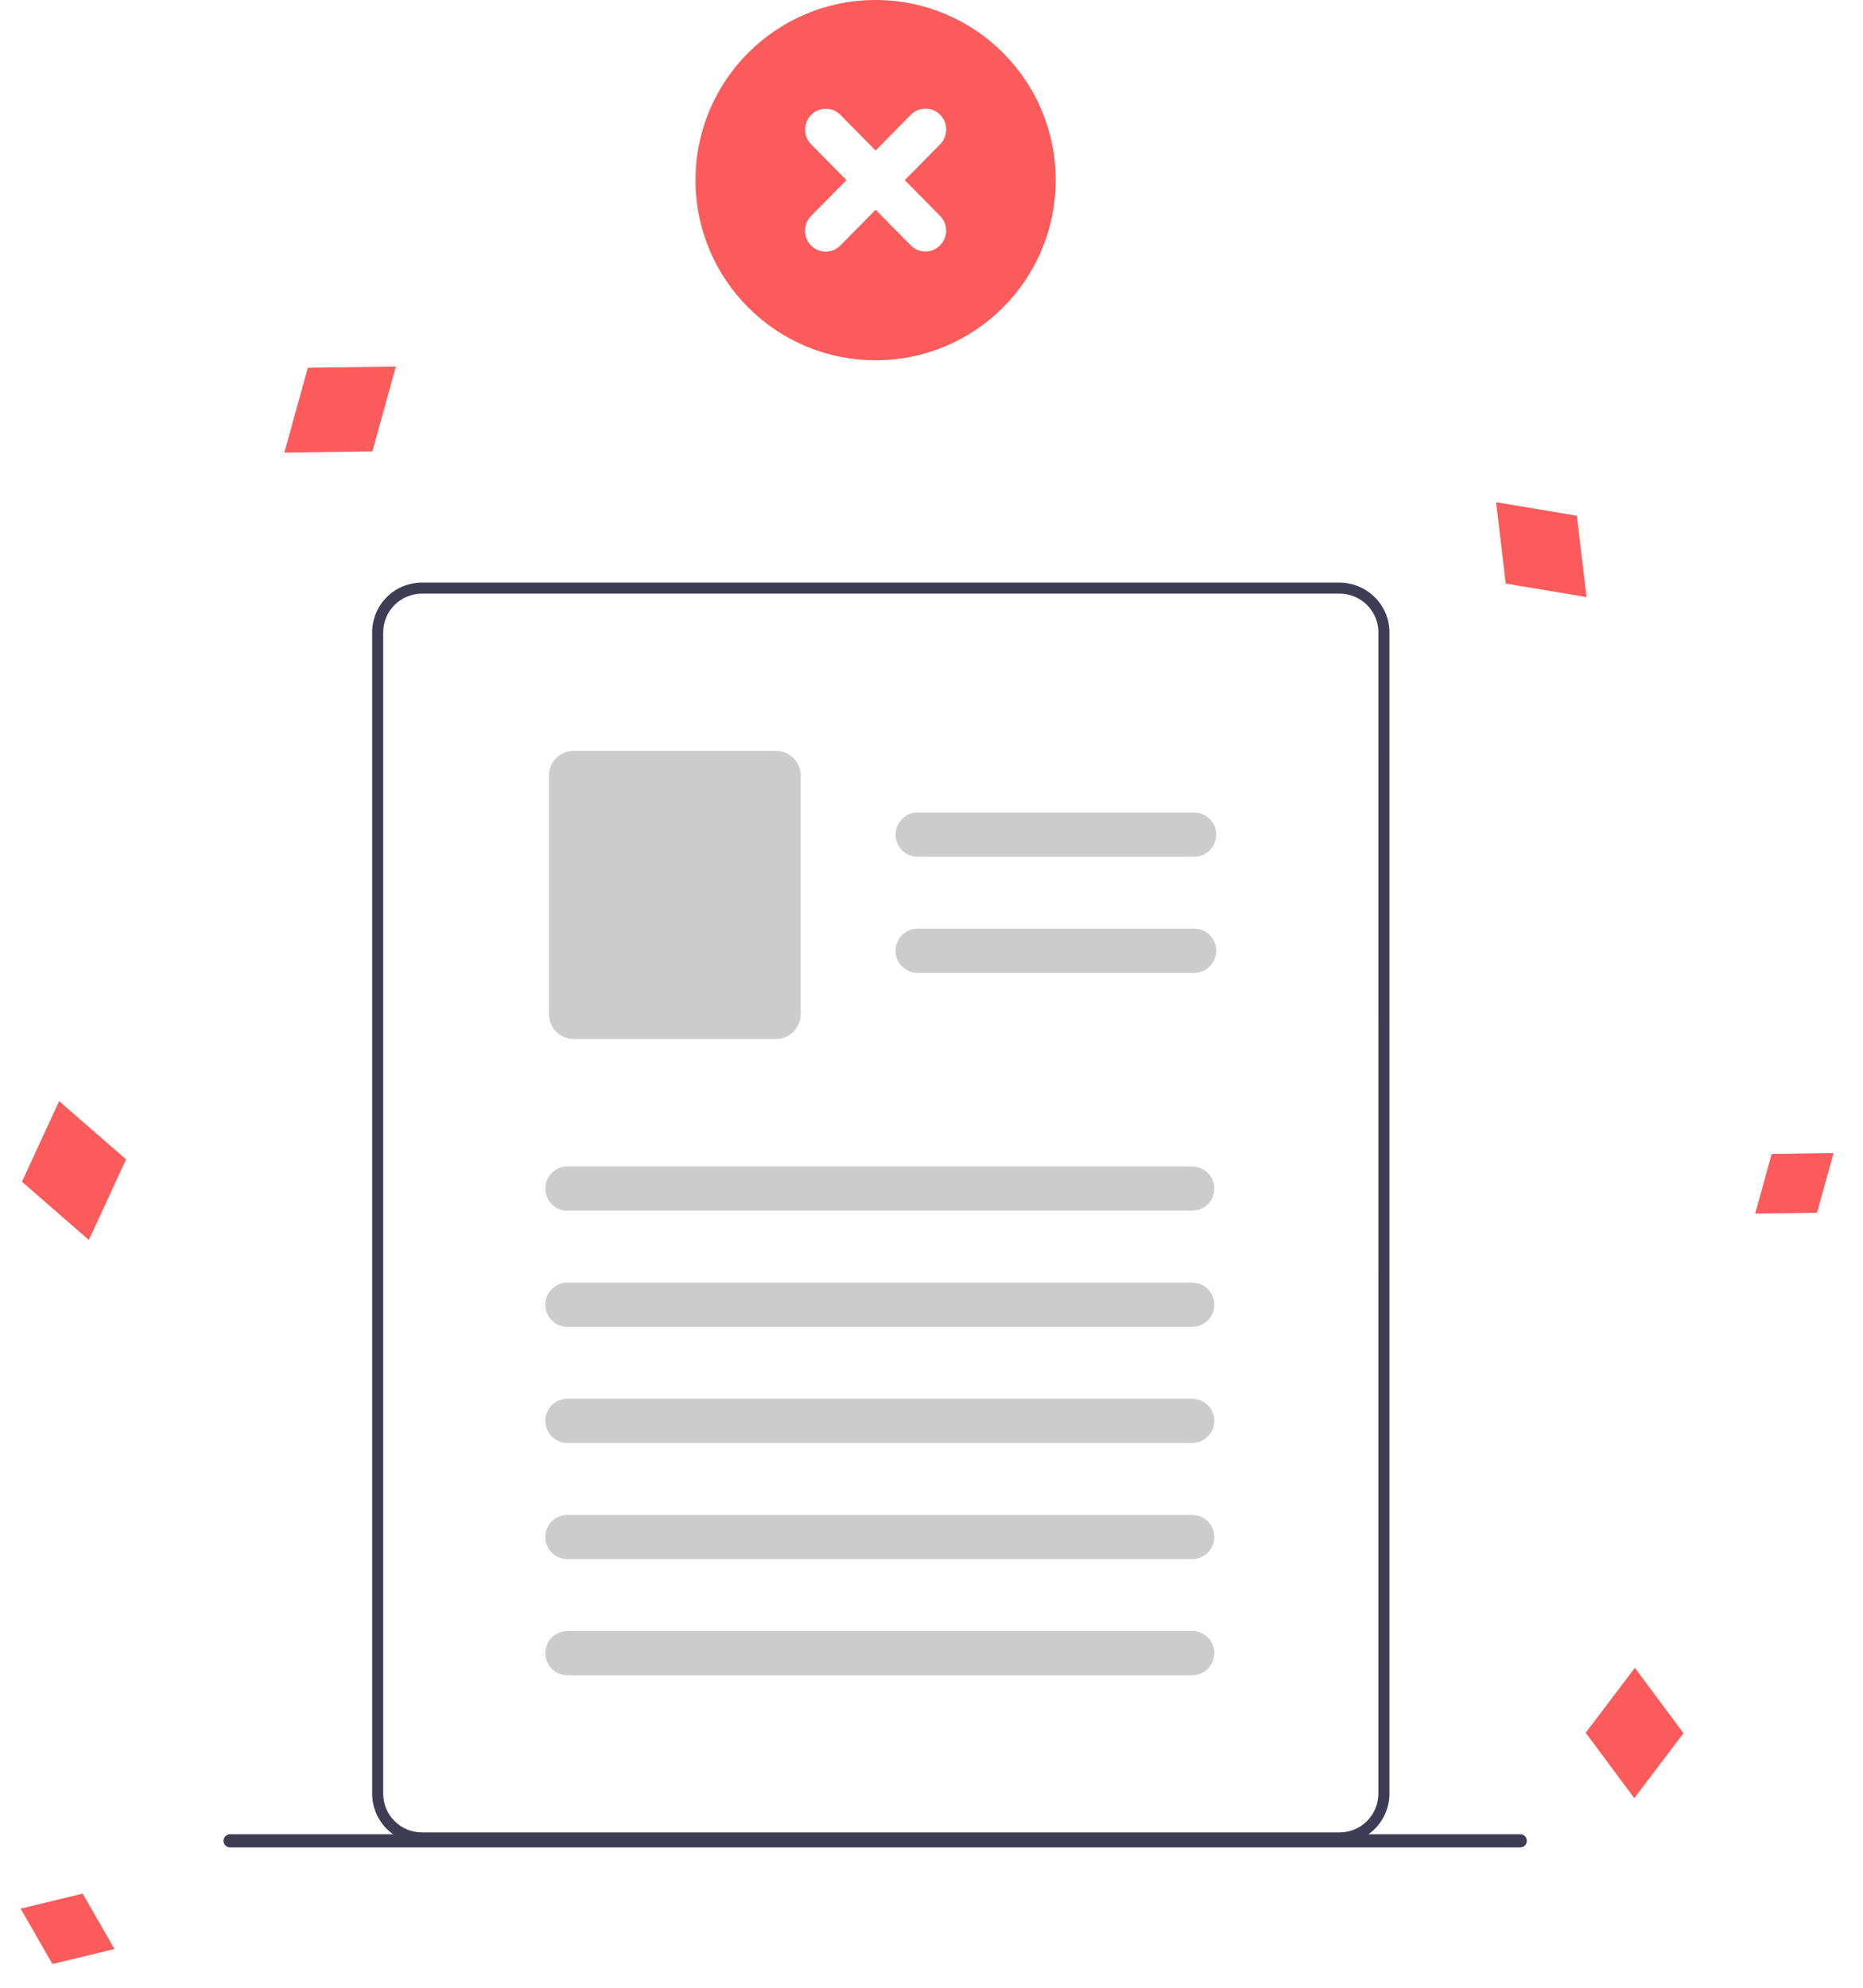 <svg width="150" height="160" viewBox="0 0 150 160" fill="none" xmlns="http://www.w3.org/2000/svg">
<path d="M111.565 49.369C111.257 48.64 110.743 48.016 110.085 47.576C109.427 47.136 108.654 46.898 107.863 46.893H33.97C32.907 46.893 31.889 47.315 31.138 48.066C30.387 48.818 29.965 49.836 29.964 50.898V144.38C29.965 145.442 30.387 146.46 31.138 147.212C31.889 147.963 32.907 148.385 33.97 148.385H107.865C108.927 148.384 109.945 147.961 110.696 147.211C111.447 146.46 111.87 145.442 111.871 144.38V50.898C111.873 50.373 111.769 49.854 111.567 49.369H111.565ZM110.979 144.38C110.978 145.206 110.649 145.998 110.065 146.582C109.481 147.166 108.689 147.495 107.863 147.496H33.97C33.143 147.496 32.351 147.167 31.767 146.583C31.182 145.999 30.854 145.207 30.854 144.38V50.899C30.855 50.073 31.183 49.281 31.767 48.697C32.352 48.112 33.144 47.784 33.97 47.783H107.865C108.488 47.785 109.095 47.973 109.61 48.322C110.125 48.671 110.525 49.166 110.758 49.743C110.803 49.858 110.842 49.975 110.875 50.094C110.946 50.357 110.981 50.627 110.981 50.899L110.979 144.38Z" fill="#3F3D56"/>
<path d="M96.144 68.964H73.886C73.414 68.964 72.961 68.776 72.627 68.442C72.293 68.108 72.106 67.655 72.106 67.183C72.106 66.711 72.293 66.258 72.627 65.924C72.961 65.59 73.414 65.402 73.886 65.402H96.144C96.616 65.402 97.069 65.59 97.403 65.924C97.737 66.258 97.925 66.711 97.925 67.183C97.925 67.655 97.737 68.108 97.403 68.442C97.069 68.776 96.616 68.964 96.144 68.964V68.964Z" fill="#CCCCCC"/>
<path d="M96.144 78.311H73.886C73.414 78.311 72.961 78.124 72.627 77.79C72.293 77.456 72.106 77.003 72.106 76.531C72.106 76.058 72.293 75.606 72.627 75.272C72.961 74.938 73.414 74.75 73.886 74.75H96.144C96.616 74.75 97.069 74.938 97.403 75.272C97.737 75.606 97.925 76.058 97.925 76.531C97.925 77.003 97.737 77.456 97.403 77.79C97.069 78.124 96.616 78.311 96.144 78.311V78.311Z" fill="#CCCCCC"/>
<path d="M62.466 83.634H46.2C45.669 83.634 45.16 83.422 44.784 83.047C44.409 82.671 44.198 82.162 44.197 81.631V62.436C44.198 61.905 44.409 61.396 44.784 61.02C45.16 60.644 45.669 60.433 46.2 60.433H62.466C62.997 60.433 63.507 60.644 63.882 61.02C64.258 61.396 64.469 61.905 64.469 62.436V81.631C64.469 82.162 64.258 82.671 63.882 83.047C63.507 83.422 62.997 83.634 62.466 83.634Z" fill="#CCCCCC"/>
<path d="M95.989 97.453H45.687C45.215 97.453 44.762 97.265 44.428 96.931C44.094 96.597 43.907 96.145 43.907 95.672C43.907 95.2 44.094 94.747 44.428 94.413C44.762 94.079 45.215 93.892 45.687 93.892H95.989C96.223 93.892 96.455 93.938 96.671 94.027C96.887 94.117 97.083 94.248 97.249 94.413C97.414 94.579 97.545 94.775 97.635 94.991C97.724 95.207 97.77 95.438 97.77 95.672C97.77 95.906 97.724 96.138 97.635 96.354C97.545 96.57 97.414 96.766 97.249 96.931C97.083 97.097 96.887 97.228 96.671 97.317C96.455 97.407 96.223 97.453 95.989 97.453V97.453Z" fill="#CCCCCC"/>
<path d="M95.989 106.802H45.687C45.215 106.802 44.762 106.614 44.428 106.28C44.094 105.946 43.907 105.493 43.907 105.021C43.907 104.549 44.094 104.096 44.428 103.762C44.762 103.428 45.215 103.24 45.687 103.24H95.989C96.462 103.24 96.915 103.428 97.249 103.762C97.582 104.096 97.77 104.549 97.77 105.021C97.77 105.493 97.582 105.946 97.249 106.28C96.915 106.614 96.462 106.802 95.989 106.802V106.802Z" fill="#CCCCCC"/>
<path d="M95.989 116.149H45.687C45.215 116.149 44.762 115.962 44.428 115.628C44.094 115.294 43.907 114.841 43.907 114.369C43.907 113.896 44.094 113.443 44.428 113.109C44.762 112.775 45.215 112.588 45.687 112.588H95.989C96.462 112.588 96.915 112.775 97.249 113.109C97.582 113.443 97.77 113.896 97.77 114.369C97.77 114.841 97.582 115.294 97.249 115.628C96.915 115.962 96.462 116.149 95.989 116.149V116.149Z" fill="#CCCCCC"/>
<path d="M95.989 125.498H45.687C45.215 125.498 44.762 125.31 44.428 124.976C44.094 124.642 43.907 124.189 43.907 123.717C43.907 123.245 44.094 122.792 44.428 122.458C44.762 122.124 45.215 121.937 45.687 121.937H95.989C96.462 121.937 96.915 122.124 97.249 122.458C97.582 122.792 97.77 123.245 97.77 123.717C97.77 124.189 97.582 124.642 97.249 124.976C96.915 125.31 96.462 125.498 95.989 125.498V125.498Z" fill="#CCCCCC"/>
<path d="M95.989 134.846H45.687C45.215 134.846 44.762 134.658 44.428 134.324C44.094 133.99 43.907 133.537 43.907 133.065C43.907 132.593 44.094 132.14 44.428 131.806C44.762 131.472 45.215 131.284 45.687 131.284H95.989C96.462 131.284 96.915 131.472 97.249 131.806C97.582 132.14 97.77 132.593 97.77 133.065C97.77 133.537 97.582 133.99 97.249 134.324C96.915 134.658 96.462 134.846 95.989 134.846V134.846Z" fill="#CCCCCC"/>
<path d="M18.533 148.705H122.401C122.542 148.705 122.678 148.649 122.778 148.549C122.878 148.449 122.934 148.314 122.934 148.172C122.934 148.031 122.878 147.896 122.778 147.796C122.678 147.696 122.542 147.64 122.401 147.64H18.533C18.392 147.64 18.256 147.696 18.156 147.796C18.056 147.896 18 148.031 18 148.172C18 148.314 18.056 148.449 18.156 148.549C18.256 148.649 18.392 148.705 18.533 148.705Z" fill="#3F3D56"/>
<g clip-path="url(#clip0_50_3078)">
<path fill-rule="evenodd" clip-rule="evenodd" d="M70.5 0C78.509 0 85 6.492 85 14.5C85 22.508 78.509 29 70.5 29C62.492 29 56 22.508 56 14.5C56 6.492 62.492 0 70.5 0ZM73.335 9.24C73.984 8.581 75.039 8.578 75.692 9.233C76.344 9.889 76.347 10.954 75.698 11.613L72.851 14.501L75.701 17.392C76.345 18.046 76.335 19.105 75.682 19.757C75.028 20.41 73.976 20.408 73.332 19.754L70.502 16.884L67.665 19.76C67.016 20.419 65.961 20.422 65.309 19.767C64.656 19.111 64.653 18.045 65.302 17.387L68.15 14.499L65.299 11.608C64.656 10.954 64.665 9.895 65.319 9.243C65.973 8.59 67.025 8.592 67.668 9.246L70.499 12.117L73.335 9.24Z" fill="#FC5B5B"/>
</g>
<path d="M4.761 88.633L10.15 93.324L7.155 99.811L1.766 95.12L4.761 88.633Z" fill="#FC5B5B"/>
<path d="M31.874 29.504L29.983 36.336L22.895 36.434L24.786 29.602L31.874 29.504Z" fill="#FC5B5B"/>
<path d="M120.458 40.425L126.963 41.511L127.741 48.06L121.237 46.974L120.458 40.425Z" fill="#FC5B5B"/>
<path d="M147.629 92.815L146.3 97.617L141.318 97.686L142.647 92.884L147.629 92.815Z" fill="#FC5B5B"/>
<path d="M131.633 134.247L135.545 139.511L131.586 144.741L127.674 139.476L131.633 134.247Z" fill="#FC5B5B"/>
<path d="M9.218 156.881L6.657 152.423L1.661 153.634L4.222 158.091L9.218 156.881Z" fill="#FC5B5B"/>
<defs>
<clipPath id="clip0_50_3078">
<rect width="29" height="29" fill="white" transform="translate(56)"/>
</clipPath>
</defs>
</svg>
